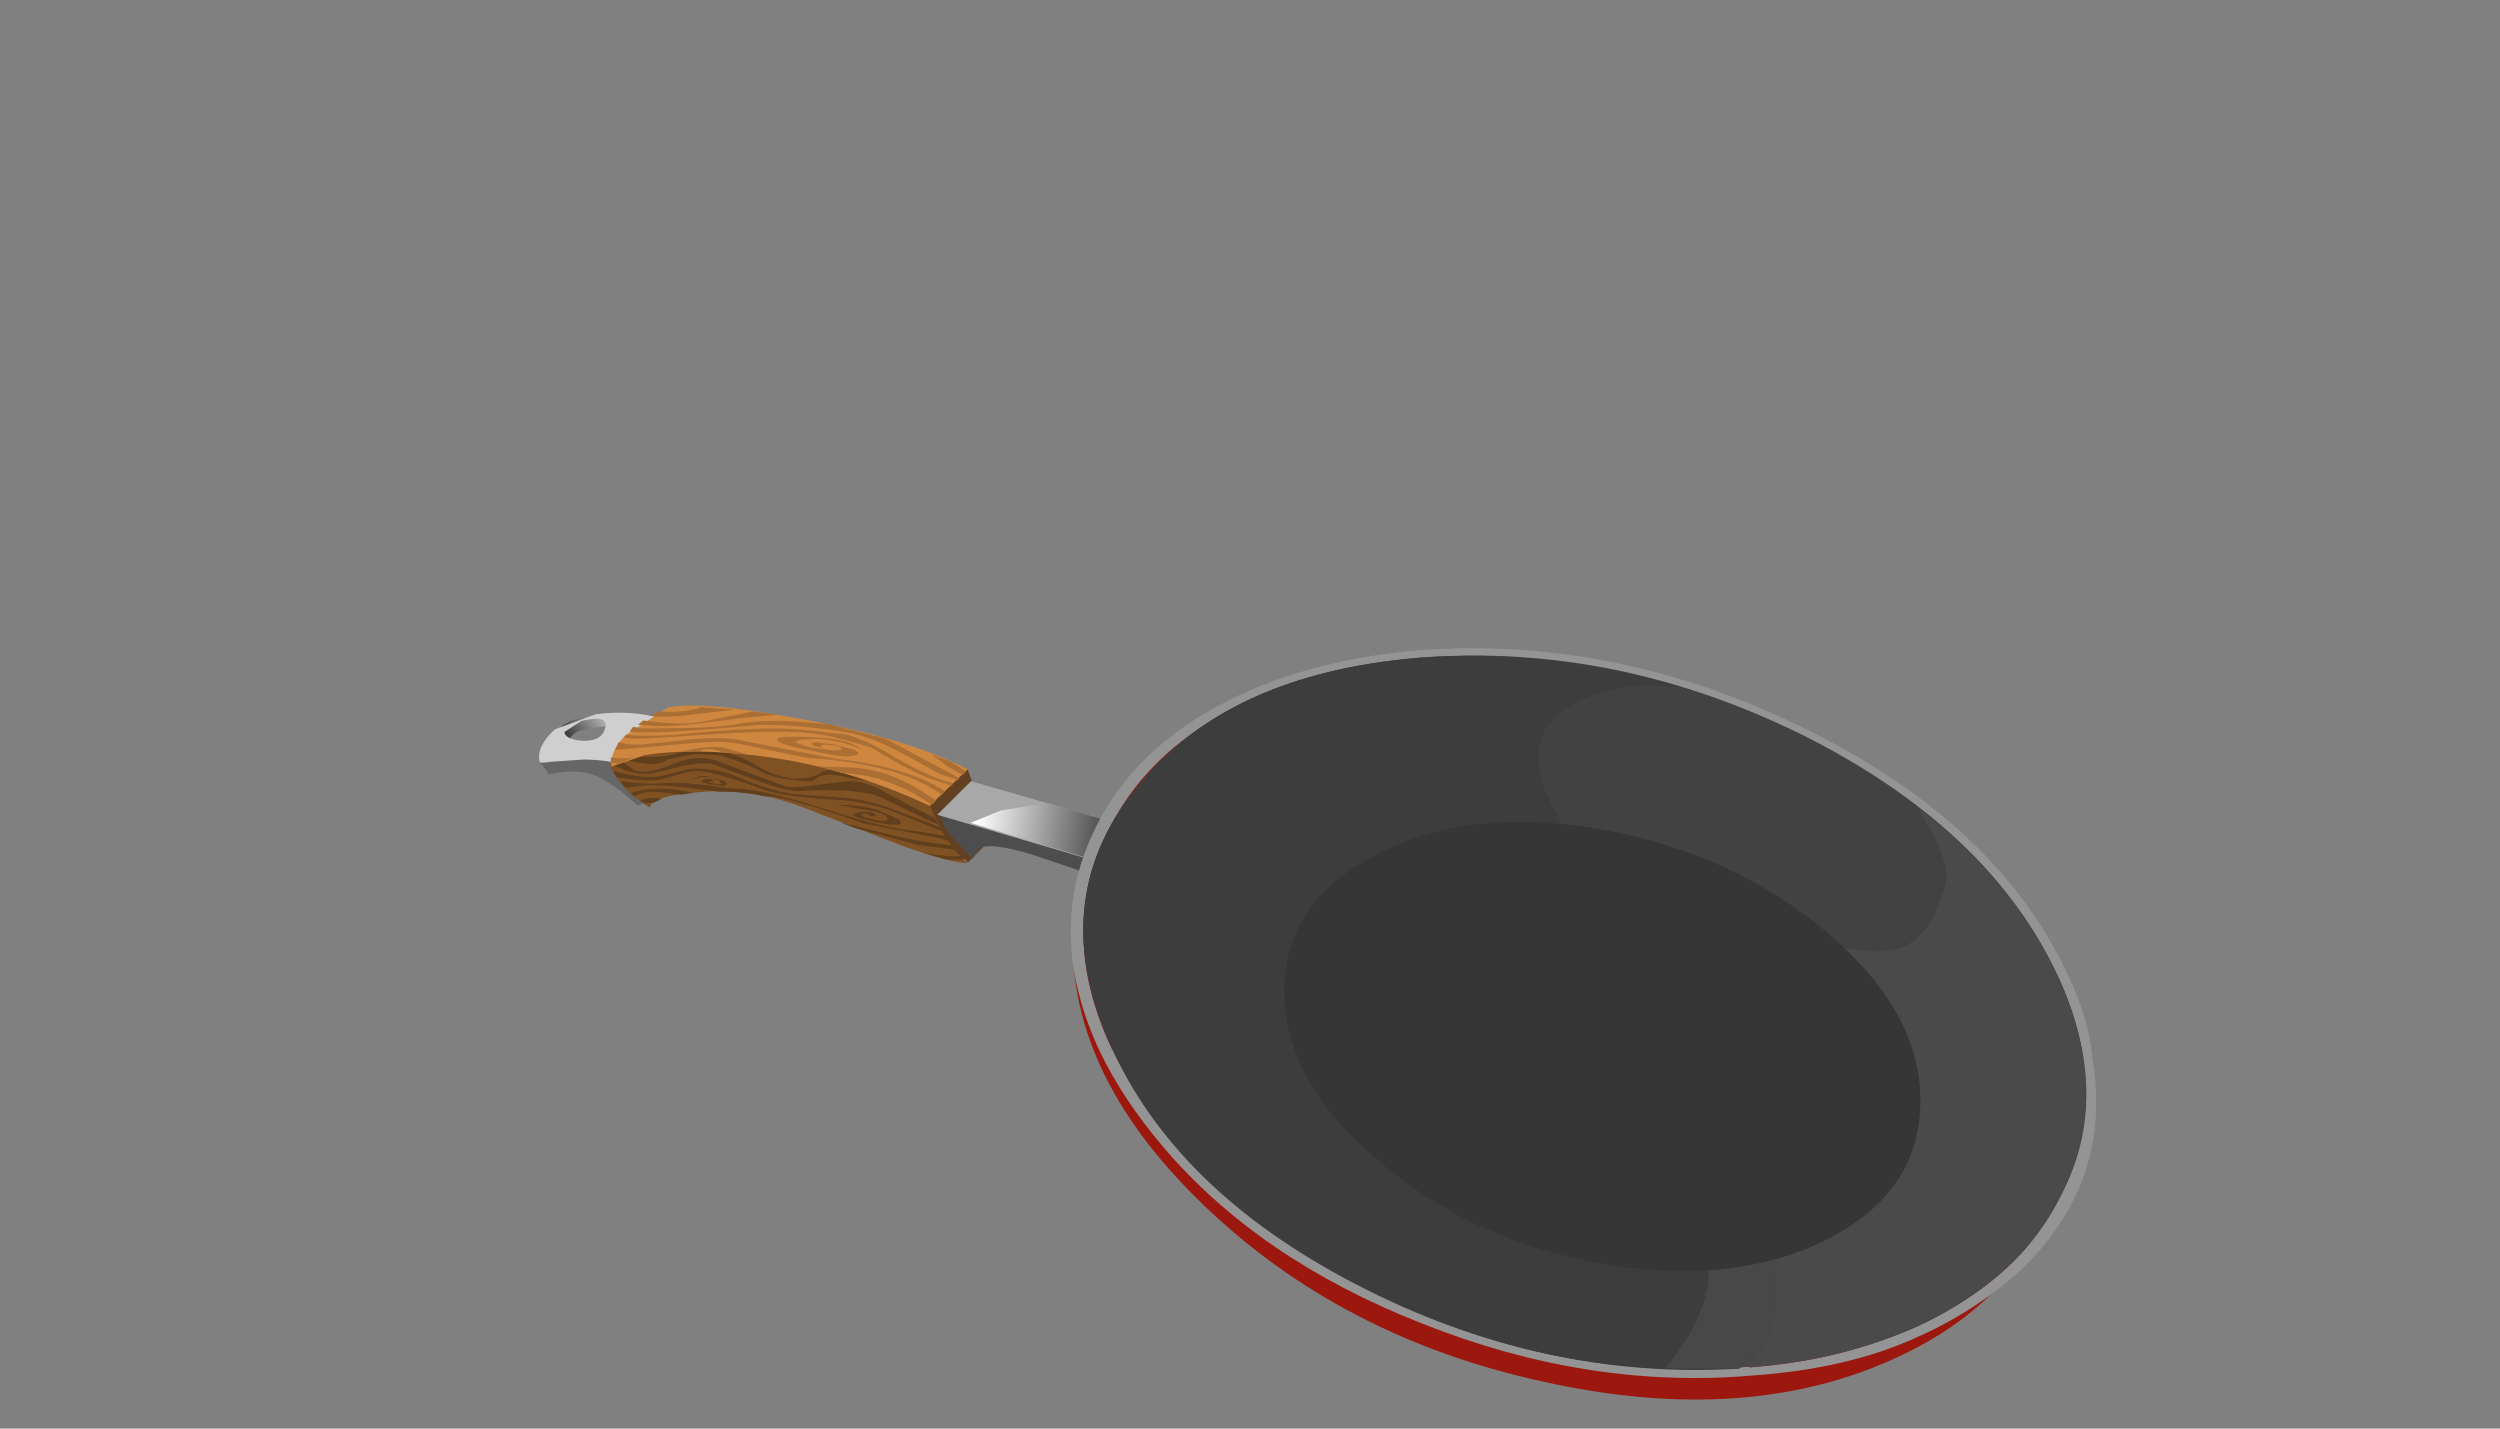 <?xml version="1.0" encoding="UTF-8" standalone="no"?>
<svg xmlns:xlink="http://www.w3.org/1999/xlink" height="100.0px" width="175.0px" xmlns="http://www.w3.org/2000/svg">
  <rect width="100%" height="100%" fill="#808080" stroke="none"/>
  <g transform="matrix(1.0, 0.0, 0.0, 1.0, 0.0, 0.0)">
    <use height="79.9" transform="matrix(0.835, -0.386, 0.666, 0.788, 36.523, 51.959)" width="82.55" xlink:href="#shape0"/>
  </g>
  <defs>
    <g id="shape0" transform="matrix(1.0, 0.0, 0.0, 1.0, 41.25, 39.95)">
      <path d="M-36.9 -37.1 L-35.5 -35.65 -36.45 -32.4 -37.5 -32.5 Q-37.7 -34.15 -38.35 -35.4 -39.0 -36.6 -41.25 -37.1 L-41.15 -38.05 -39.55 -38.2 -36.9 -37.1" fill="#666666" fill-rule="evenodd" stroke="none"/>
      <path d="M-39.1 -37.85 Q-39.3 -39.55 -37.95 -39.8 -36.35 -40.1 -34.65 -38.95 -34.0 -38.5 -35.05 -38.4 L-36.55 -38.85 Q-38.15 -39.35 -39.1 -37.85" fill="url(#gradient0)" fill-rule="evenodd" stroke="none"/>
      <path d="M-36.55 -39.55 L-38.15 -39.35 Q-38.45 -38.95 -37.75 -38.4 -36.45 -37.55 -35.5 -38.4 -34.55 -39.15 -36.55 -39.55 M-33.15 -35.75 Q-35.4 -34.65 -36.35 -35.4 -36.55 -36.05 -38.35 -37.0 L-40.5 -37.85 Q-41.25 -38.05 -41.15 -38.2 -40.6 -39.25 -38.6 -39.8 L-35.35 -39.55 Q-33.45 -38.95 -32.15 -37.85 -30.9 -36.8 -33.15 -35.75" fill="#cfcfcf" fill-rule="evenodd" stroke="none"/>
      <path d="M-19.55 -27.3 Q-17.85 -26.1 -15.75 -25.05 L-17.75 -19.95 -20.45 -19.1 -21.8 -24.0 Q-22.05 -25.15 -20.85 -26.35 L-19.55 -27.3" fill="#614122" fill-rule="evenodd" stroke="none"/>
      <path d="M-19.6 -24.2 Q-19.7 -23.9 -19.9 -23.75 L-20.45 -21.95 Q-20.85 -19.4 -20.45 -19.05 -21.4 -19.4 -23.55 -22.05 L-27.7 -27.6 Q-29.95 -30.5 -33.45 -31.65 -36.15 -32.65 -36.85 -32.0 -37.75 -34.0 -37.1 -35.95 L-27.35 -35.5 -19.6 -24.2" fill="#805223" fill-rule="evenodd" stroke="none"/>
      <path d="M-22.05 -26.35 L-21.15 -24.6 -20.2 -22.9 -20.35 -22.4 -20.75 -23.0 -22.45 -25.9 Q-23.3 -27.1 -27.15 -28.7 -28.0 -29.2 -29.2 -30.8 L-30.9 -32.95 Q-31.45 -33.4 -32.9 -33.7 L-35.15 -34.15 Q-36.35 -34.65 -36.9 -35.85 L-36.25 -36.05 -35.9 -34.85 Q-35.5 -34.25 -33.55 -34.1 -31.45 -34.1 -30.55 -33.15 L-27.6 -29.35 Q-27.25 -29.0 -25.9 -28.6 L-23.65 -27.85 Q-22.7 -27.5 -22.05 -26.35" fill="#613f1d" fill-rule="evenodd" stroke="none"/>
      <path d="M-36.45 -36.35 L-36.35 -36.25 -36.45 -36.15 -36.45 -36.35 M-31.4 -34.55 Q-29.05 -33.5 -28.2 -31.35 -27.7 -30.2 -26.6 -29.55 -25.55 -29.0 -24.6 -29.2 L-23.95 -29.1 -21.15 -26.35 -23.5 -28.15 Q-24.5 -29.2 -25.55 -28.9 -25.85 -28.8 -26.85 -29.55 -27.8 -30.2 -28.2 -30.8 -28.85 -32.1 -29.95 -33.25 L-31.45 -34.1 -33.35 -34.55 Q-34.55 -34.25 -36.35 -36.25 L-36.0 -36.45 Q-35.35 -35.75 -34.4 -35.3 -32.95 -34.55 -31.4 -34.55" fill="#613f1d" fill-rule="evenodd" stroke="none"/>
      <path d="M-20.35 -22.15 L-20.45 -21.95 -20.45 -21.85 -21.05 -22.7 -22.55 -24.75 Q-23.55 -26.0 -25.0 -26.85 -28.35 -28.8 -29.05 -29.75 -31.1 -32.3 -31.85 -32.75 -32.4 -33.15 -33.45 -33.25 L-34.95 -33.5 Q-36.15 -34.0 -37.3 -34.9 L-37.2 -35.4 Q-35.8 -34.0 -34.65 -33.7 L-33.05 -33.4 Q-32.15 -33.3 -31.3 -32.65 -30.6 -32.3 -29.6 -30.8 -28.55 -29.35 -27.45 -28.6 -26.3 -27.85 -24.8 -27.0 -23.55 -26.2 -22.55 -25.05 L-20.35 -22.15" fill="#613f1d" fill-rule="evenodd" stroke="none"/>
      <path d="M-35.7 -32.2 L-36.35 -32.2 -36.9 -32.4 -37.1 -32.75 Q-36.35 -32.75 -35.7 -32.2" fill="#613f1d" fill-rule="evenodd" stroke="none"/>
      <path d="M-35.25 -32.55 Q-36.35 -33.3 -37.2 -33.15 L-37.3 -33.5 Q-35.4 -33.3 -33.65 -31.8 L-33.45 -31.65 -34.3 -31.9 -35.25 -32.55" fill="#613f1d" fill-rule="evenodd" stroke="none"/>
      <path d="M-20.55 -19.4 L-21.6 -19.9 -22.65 -21.0 Q-21.3 -19.95 -20.55 -19.7 L-20.55 -19.4" fill="#613f1d" fill-rule="evenodd" stroke="none"/>
      <path d="M-20.45 -21.45 L-20.55 -21.1 -21.15 -21.65 -24.7 -24.6 Q-27.9 -28.45 -28.95 -29.1 L-29.4 -29.35 Q-30.45 -30.3 -31.85 -30.95 L-33.65 -32.2 Q-35.6 -33.6 -37.2 -33.9 L-37.3 -34.0 -37.3 -34.55 Q-35.8 -33.5 -34.75 -33.15 -33.45 -32.65 -31.2 -30.95 -29.5 -30.15 -27.35 -27.8 L-25.15 -25.4 Q-23.65 -23.75 -22.25 -22.8 L-20.45 -21.45" fill="#613f1d" fill-rule="evenodd" stroke="none"/>
      <path d="M-20.55 -20.65 L-20.55 -20.25 -22.55 -21.65 -25.55 -24.65 -26.1 -25.4 -24.15 -23.55 Q-22.55 -21.95 -20.55 -20.65" fill="#613f1d" fill-rule="evenodd" stroke="none"/>
      <path d="M-24.7 -26.25 Q-23.75 -25.7 -23.2 -25.05 L-22.45 -23.9 Q-22.45 -23.35 -22.9 -23.65 -23.5 -23.9 -24.25 -24.65 -25.1 -25.4 -25.0 -25.6 L-24.4 -25.5 Q-23.95 -25.35 -23.65 -25.05 -23.4 -24.65 -24.05 -24.95 -23.95 -25.15 -24.15 -25.25 -24.7 -25.5 -24.4 -25.05 -23.3 -23.9 -23.1 -24.3 -22.8 -24.65 -24.25 -25.7 L-25.45 -26.65 -24.7 -26.25" fill="#613f1d" fill-rule="evenodd" stroke="none"/>
      <path d="M-31.0 -31.45 Q-30.9 -31.05 -31.4 -31.25 -32.8 -32.2 -32.2 -32.2 -31.85 -32.2 -31.55 -31.8 L-32.05 -31.9 Q-31.3 -31.15 -31.3 -31.55 -31.45 -32.2 -32.15 -32.4 L-32.95 -32.55 -32.6 -32.55 Q-32.05 -32.55 -31.65 -32.2 L-31.0 -31.45" fill="#613f1d" fill-rule="evenodd" stroke="none"/>
      <path d="M-19.9 -23.85 Q-22.9 -28.7 -27.25 -31.8 -31.1 -34.55 -34.5 -35.5 L-37.1 -35.75 Q-36.25 -36.9 -34.55 -37.35 L-30.7 -37.85 Q-28.2 -37.35 -22.45 -32.55 -17.55 -28.45 -15.75 -25.05 L-19.9 -23.85" fill="#cf8740" fill-rule="evenodd" stroke="none"/>
      <path d="M-31.4 -37.85 Q-29.85 -37.0 -28.75 -36.9 L-28.65 -36.9 -26.75 -35.75 -29.3 -36.6 Q-31.3 -37.2 -32.15 -37.85 L-31.4 -37.85" fill="#ab6f34" fill-rule="evenodd" stroke="none"/>
      <path d="M-29.3 -33.6 L-28.25 -32.5 -29.7 -33.4 Q-30.15 -34.1 -31.0 -34.15 L-31.2 -34.25 -32.15 -34.65 Q-30.05 -34.25 -29.3 -33.6" fill="#ab6f34" fill-rule="evenodd" stroke="none"/>
      <path d="M-27.05 -35.1 Q-30.9 -36.25 -32.3 -37.0 L-33.35 -37.65 -32.8 -37.75 Q-30.9 -36.35 -29.4 -35.95 L-25.75 -35.1 -24.4 -34.15 -27.05 -35.1" fill="#ab6f34" fill-rule="evenodd" stroke="none"/>
      <path d="M-19.25 -24.0 L-19.7 -23.85 -20.2 -25.05 Q-21.4 -27.4 -23.55 -28.55 L-24.6 -29.65 -22.65 -28.6 Q-20.55 -27.4 -19.6 -24.95 L-19.25 -24.0" fill="#ab6f34" fill-rule="evenodd" stroke="none"/>
      <path d="M-19.15 -29.45 L-16.7 -24.75 -16.9 -24.65 -17.75 -25.7 Q-19.35 -29.2 -20.35 -30.2 -21.05 -31.05 -23.0 -32.3 -24.8 -33.5 -26.2 -34.1 -32.4 -36.35 -33.9 -37.25 L-34.2 -37.45 -33.75 -37.65 -33.25 -37.25 -30.7 -36.05 Q-28.45 -35.0 -26.95 -34.65 -25.0 -34.1 -22.25 -32.3 L-21.9 -32.1 -19.15 -29.45" fill="#ab6f34" fill-rule="evenodd" stroke="none"/>
      <path d="M-19.8 -28.6 Q-18.6 -25.8 -17.35 -24.6 -17.45 -24.5 -17.55 -24.5 L-18.3 -25.35 Q-19.15 -26.25 -20.45 -29.3 L-22.15 -31.05 Q-23.5 -32.2 -24.5 -32.65 -25.9 -33.5 -32.15 -35.95 -34.4 -36.8 -34.85 -37.25 L-34.55 -37.35 Q-33.8 -36.8 -31.75 -35.95 -25.9 -33.9 -23.75 -32.5 L-21.4 -30.95 Q-20.55 -30.2 -19.8 -28.6" fill="#ab6f34" fill-rule="evenodd" stroke="none"/>
      <path d="M-16.4 -26.1 L-15.95 -24.95 -16.35 -24.85 -16.8 -25.8 -17.2 -27.1 -16.4 -26.1" fill="#ab6f34" fill-rule="evenodd" stroke="none"/>
      <path d="M-36.9 -36.05 L-36.65 -36.35 Q-36.15 -35.95 -35.25 -35.65 L-36.55 -35.75 -36.9 -36.05" fill="#ab6f34" fill-rule="evenodd" stroke="none"/>
      <path d="M-18.5 -24.95 L-18.2 -24.3 -18.6 -24.2 Q-18.95 -25.25 -19.55 -26.1 -21.15 -28.35 -24.8 -30.5 L-27.05 -32.4 Q-28.45 -33.7 -29.05 -34.0 -29.6 -34.35 -32.2 -35.3 L-35.5 -36.5 -36.0 -36.7 -35.4 -37.1 Q-34.95 -36.6 -34.1 -36.25 L-30.8 -35.1 Q-28.55 -34.25 -27.7 -33.4 L-23.2 -29.65 Q-19.8 -27.4 -18.5 -24.95" fill="#ab6f34" fill-rule="evenodd" stroke="none"/>
      <path d="M-21.6 -29.65 Q-21.3 -29.1 -21.9 -29.3 -22.55 -29.35 -24.15 -30.8 -25.75 -32.1 -25.75 -32.5 -25.75 -33.05 -22.9 -31.35 -21.4 -30.5 -21.05 -29.35 -22.05 -30.95 -23.85 -31.7 -25.1 -32.2 -24.6 -31.65 -24.3 -31.15 -23.4 -30.6 -22.65 -30.05 -22.45 -30.05 -21.9 -30.2 -23.2 -30.9 L-23.4 -30.9 -23.4 -30.7 -23.85 -31.15 Q-23.95 -31.45 -23.5 -31.25 L-22.55 -30.6 -21.6 -29.65" fill="#ab6f34" fill-rule="evenodd" stroke="none"/>
      <path d="M-15.65 -17.05 Q-17.75 -19.6 -19.05 -19.7 -19.55 -19.4 -20.0 -19.2 L-20.1 -20.8 Q-20.2 -21.85 -19.9 -22.5 L-19.7 -23.05 -16.25 -22.5 -11.45 -14.05 -11.35 -12.35 Q-12.3 -13.0 -15.65 -17.05" fill="#4d4d4d" fill-rule="evenodd" stroke="none"/>
      <path d="M-10.9 -13.5 L-19.9 -23.05 -16.15 -24.2 -9.55 -17.25 -10.9 -13.5" fill="#a8a8a8" fill-rule="evenodd" stroke="none"/>
      <path d="M-9.65 -12.15 L-18.3 -21.55 -15.85 -21.45 -12.65 -20.55 -7.2 -14.7 -9.65 -12.15" fill="url(#gradient1)" fill-rule="evenodd" stroke="none"/>
      <path d="M26.15 -12.35 Q36.25 -3.4 37.75 9.2 39.25 21.8 31.25 30.8 23.25 39.85 10.55 39.95 -2.15 40.05 -12.2 31.1 -22.25 22.25 -23.75 9.55 -25.25 -3.05 -17.25 -12.05 -9.3 -21.1 3.4 -21.2 16.1 -21.3 26.15 -12.35" fill="#9c180e" fill-rule="evenodd" stroke="none"/>
      <path d="M37.25 26.75 Q32.2 35.15 22.15 38.05 17.15 39.35 12.35 39.25 6.7 39.2 0.7 36.85 -9.95 32.9 -16.6 23.75 -23.2 14.8 -23.2 4.75 -23.2 0.55 -22.15 -3.15 -19.55 -12.0 -11.8 -17.05 -4.2 -22.05 5.6 -21.75 11.5 -21.55 17.35 -19.4 30.2 -14.5 36.9 -2.75 43.55 8.9 40.1 20.55 39.15 23.95 37.25 26.75 M39.45 4.75 Q37.2 -2.95 31.45 -9.25 L30.5 -10.2 Q24.75 -15.95 17.15 -18.85 11.5 -20.9 5.75 -21.1 -3.75 -21.4 -11.15 -16.5 -18.8 -11.6 -21.3 -2.95 L-21.3 -2.85 Q-23.0 3.05 -21.95 9.35 -20.95 15.6 -17.45 21.1 -12.0 29.95 -2.5 34.75 L0.9 36.15 0.95 36.25 Q6.7 38.45 12.35 38.5 21.95 38.8 29.3 33.9 36.9 28.95 39.45 20.3 L39.45 20.2 Q41.7 12.75 39.45 4.75" fill="#949494" fill-rule="evenodd" stroke="none"/>
      <path d="M39.45 20.3 Q36.05 31.65 24.75 36.25 13.5 40.95 0.9 36.15 -11.7 31.45 -18.2 20.0 -24.7 8.5 -21.3 -2.85 -17.95 -14.25 -6.65 -18.85 4.65 -23.55 17.15 -18.85 29.75 -14.05 36.35 -2.55 42.8 8.9 39.45 20.3" fill="#424242" fill-rule="evenodd" stroke="none"/>
      <path d="M17.7 -5.7 Q16.1 0.05 19.2 5.15 21.4 8.6 15.75 19.15 10.75 28.45 8.2 30.15 7.45 30.6 5.6 33.15 3.3 35.6 0.2 36.0 -12.1 31.0 -18.3 19.7 -24.6 8.45 -21.3 -2.85 -17.95 -14.25 -6.65 -18.85 4.65 -23.55 17.15 -18.85 25.25 -15.75 31.45 -9.25 28.35 -11.2 25.8 -11.3 19.4 -11.9 17.7 -5.7" fill="#3d3d3d" fill-rule="evenodd" stroke="none"/>
      <path d="M39.45 20.3 Q36.9 28.95 29.3 33.9 21.95 38.8 12.35 38.5 6.7 38.45 0.95 36.25 L0.9 36.15 0.4 36.0 Q3.4 35.5 5.6 33.15 7.45 30.6 8.2 30.15 10.75 28.45 15.75 19.15 21.4 8.6 19.2 5.15 18.45 3.9 18.0 2.5 L18.2 2.3 20.25 3.65 Q22.6 5.35 24.1 7.7 28.15 13.7 31.65 13.9 33.9 14.0 37.35 11.15 38.85 9.95 39.55 5.4 41.6 12.95 39.45 20.2 L39.45 20.3" fill="#4a4a4a" fill-rule="evenodd" stroke="none"/>
      <path d="M19.2 5.15 Q21.4 8.6 15.75 19.15 10.75 28.45 8.2 30.15 7.45 30.6 5.6 33.15 3.3 35.6 0.2 36.0 L-3.25 34.3 -4.2 33.8 Q4.1 30.55 5.3 25.05 6.25 20.55 11.6 11.9 15.0 6.45 18.0 2.5 18.45 3.9 19.2 5.15" fill="#484848" fill-rule="evenodd" stroke="none"/>
      <path d="M24.75 24.3 Q20.15 30.05 12.15 30.35 4.1 30.6 -2.7 25.25 -9.45 19.9 -10.95 12.0 -12.55 4.2 -7.95 -1.55 -3.35 -7.3 4.65 -7.55 12.65 -7.85 19.4 -2.5 26.15 2.9 27.75 10.8 29.35 18.6 24.75 24.3" fill="#363636" fill-rule="evenodd" stroke="none"/>
    </g>
    <linearGradient gradientTransform="matrix(-0.004, -2.0E-4, -2.0E-4, 0.004, -36.45, -38.8)" gradientUnits="userSpaceOnUse" id="gradient0" spreadMethod="pad" x1="-819.2" x2="819.2">
      <stop offset="0.0" stop-color="#ffffff"/>
      <stop offset="1.0" stop-color="#000000"/>
    </linearGradient>
    <linearGradient gradientTransform="matrix(0.005, 0.005, 0.005, -0.005, -12.95, -18.2)" gradientUnits="userSpaceOnUse" id="gradient1" spreadMethod="pad" x1="-819.2" x2="819.2">
      <stop offset="0.0" stop-color="#ffffff"/>
      <stop offset="1.0" stop-color="#000000"/>
    </linearGradient>
  </defs>
</svg>
